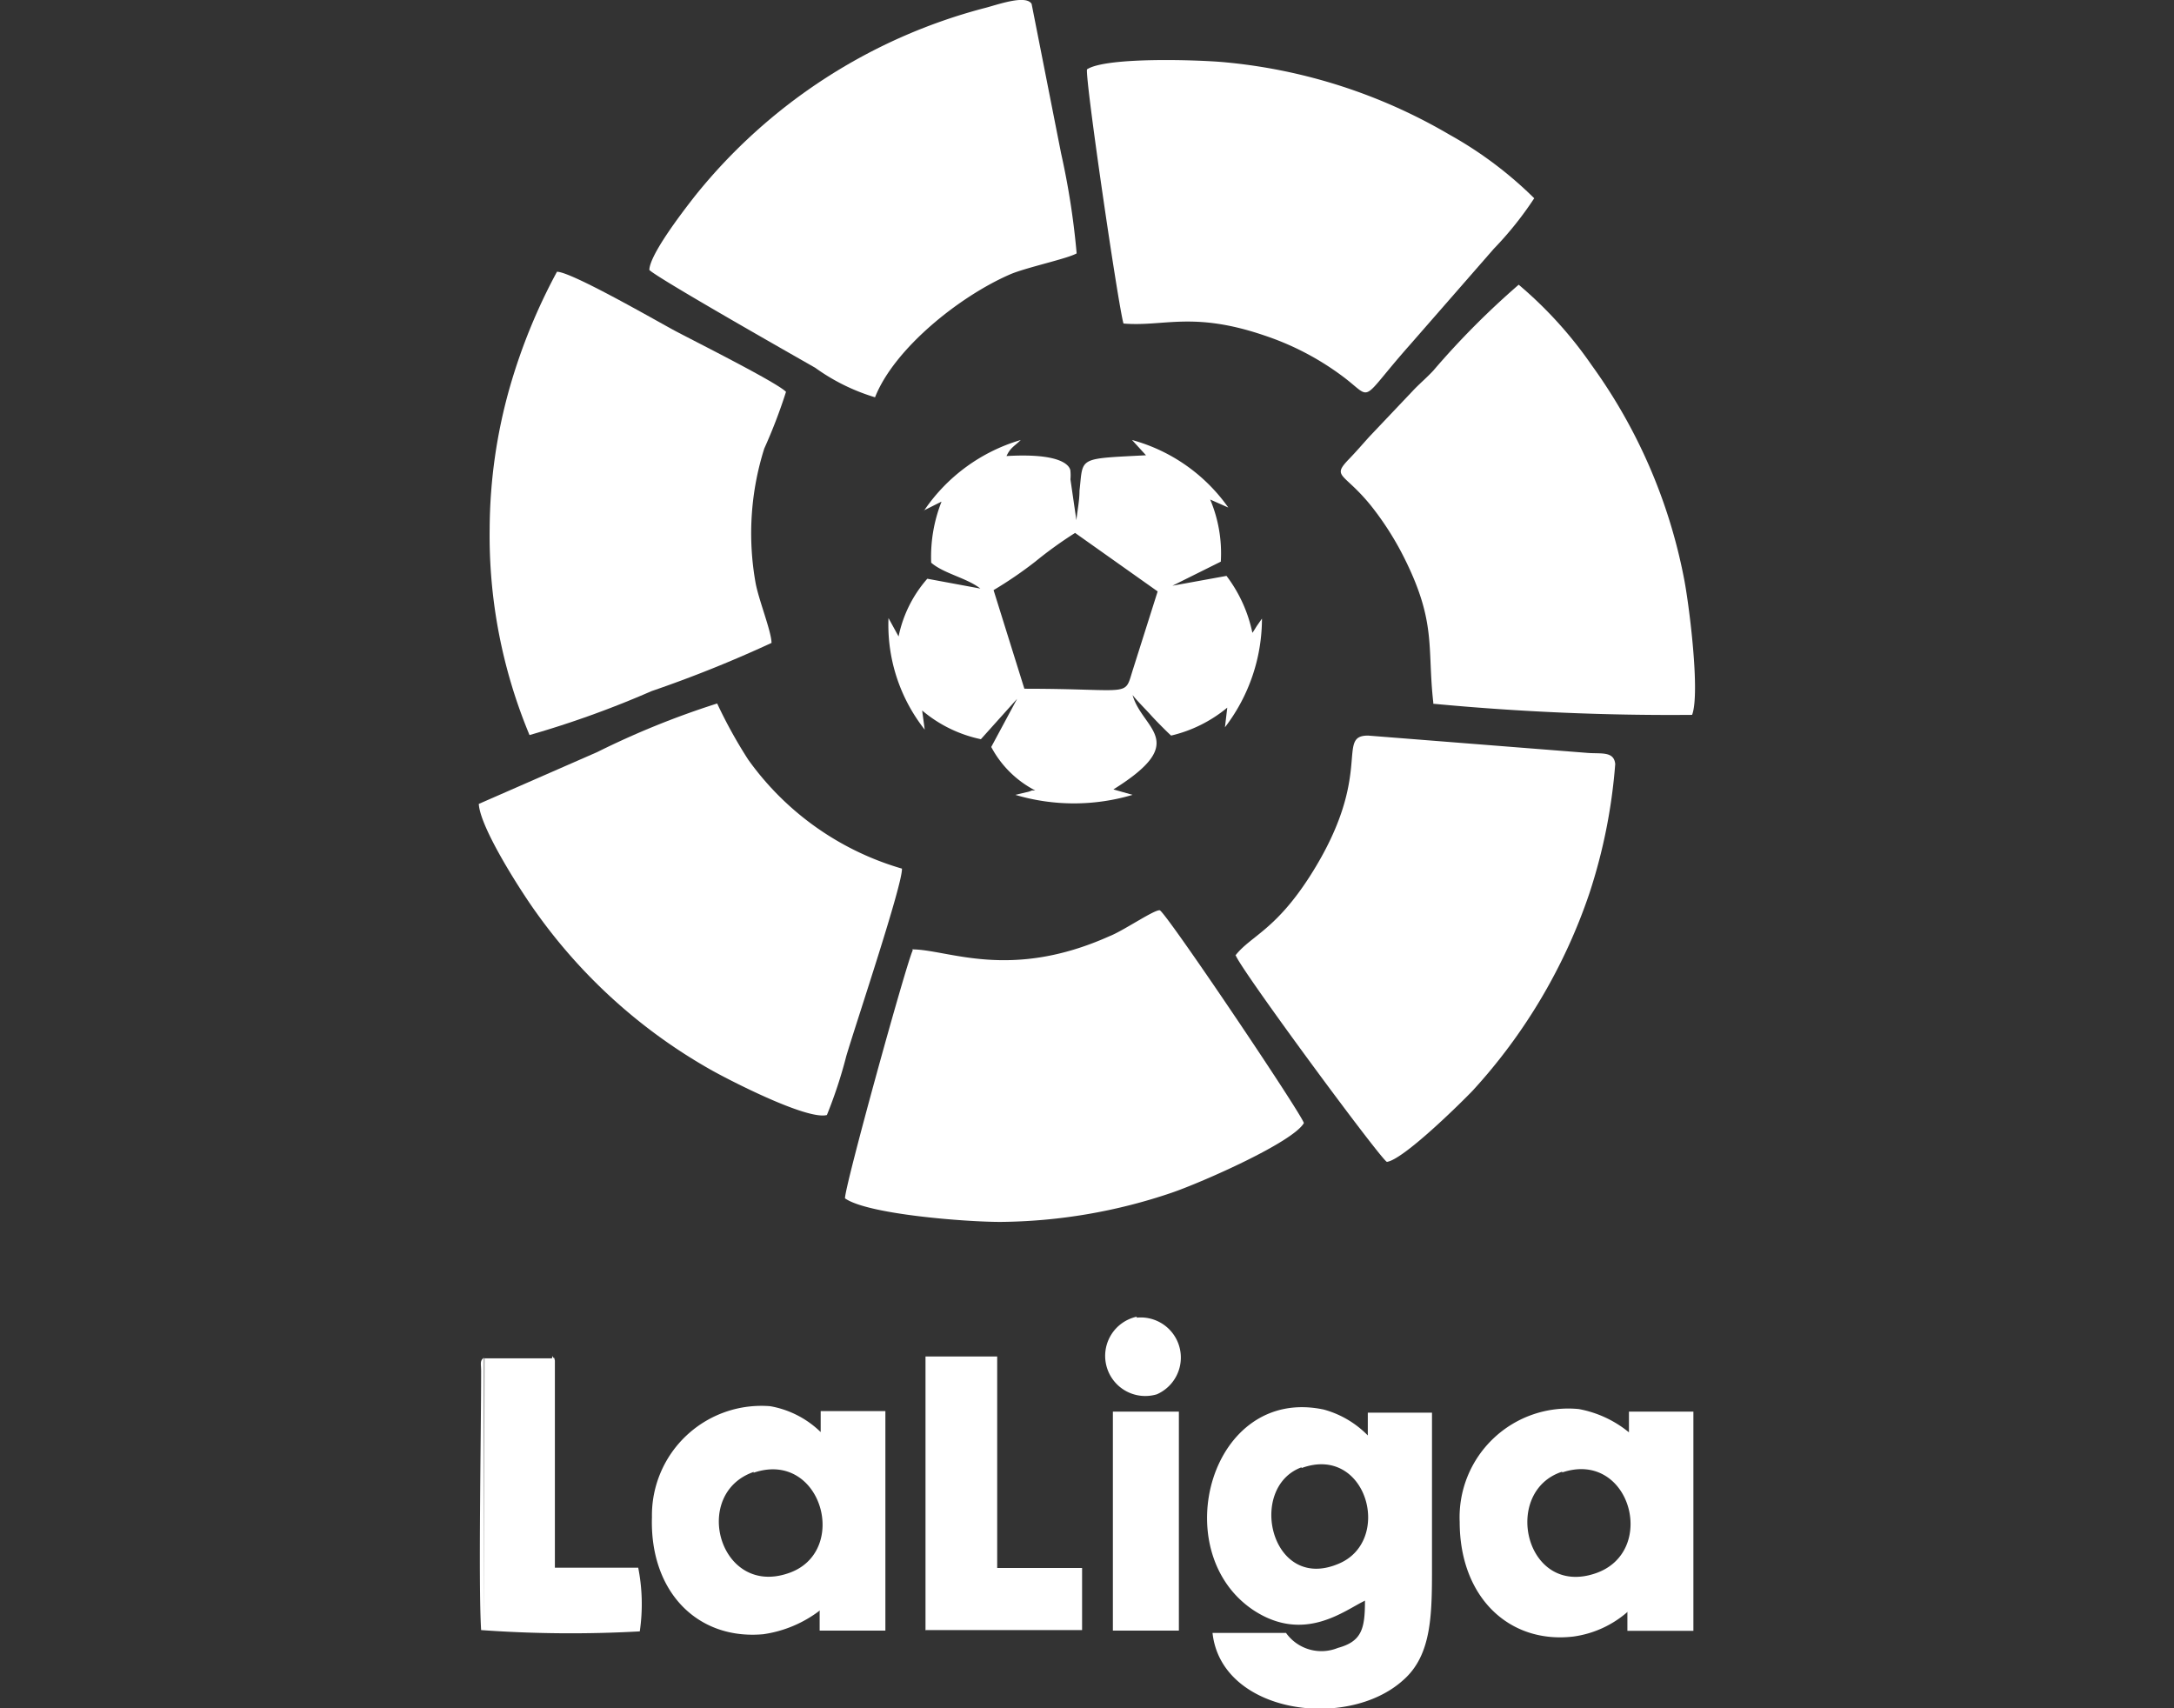 <svg id="Layer_1" data-name="Layer 1" xmlns="http://www.w3.org/2000/svg" viewBox="0 0 84 66"><rect x="0" y="0" width="84" height="66" fill="#333333" stroke="none"/><defs><style>.cls-1{fill:#fff;fill-rule:evenodd;}</style></defs><title>Icono-Liga-LaLiga</title><g id="Group_88" data-name="Group 88"><path id="Path_125" data-name="Path 125" class="cls-1" d="M18.92,20.4a20,20,0,0,0,1.54,8,38,38,0,0,0,4.72-1.7,48.23,48.23,0,0,0,4.63-1.86c0-.43-.48-1.62-.61-2.29a10.86,10.86,0,0,1,.33-5.22,20.41,20.41,0,0,0,.84-2.19c-.32-.35-3.62-2-4.31-2.37s-4-2.28-4.54-2.27a22.35,22.35,0,0,0-1.81,4.42,20.28,20.28,0,0,0-.79,5.48Z"/><path id="Path_126" data-name="Path 126" class="cls-1" d="M25.09,10.43c.3.31,5.57,3.3,6.41,3.78a7.77,7.77,0,0,0,2.31,1.14c.74-1.88,3.26-3.9,5.22-4.75.63-.27,2.2-.6,2.57-.81A29.62,29.62,0,0,0,41,5.93L39.86.15c-.23-.38-1.39.06-1.85.17A21.23,21.23,0,0,0,26.87,7.55c-.36.46-1.77,2.26-1.78,2.88Z"/><path id="Path_127" data-name="Path 127" class="cls-1" d="M18.5,31.06c.05.95,1.72,3.51,2.2,4.17a20.88,20.88,0,0,0,6.69,6.06c.64.37,3.78,2,4.56,1.79a17.88,17.88,0,0,0,.75-2.28c.39-1.31,2.18-6.64,2.15-7.24a11.1,11.1,0,0,1-5.94-4.21,18.37,18.37,0,0,1-1.2-2.17,32.52,32.52,0,0,0-4.64,1.88l-4.57,2Z"/><path id="Path_128" data-name="Path 128" class="cls-1" d="M55.38,27.19a97.3,97.3,0,0,0,10,.43c.32-.84-.12-4.32-.32-5.31a20.76,20.76,0,0,0-3.56-8.2A15.81,15.81,0,0,0,58.68,11a31.37,31.37,0,0,0-3.3,3.32c-.27.29-.54.51-.81.8l-1.65,1.74c-.29.32-.51.58-.81.89-.67.7-.17.5.88,1.81a11.52,11.52,0,0,1,1.27,2c1.25,2.5.88,3.45,1.12,5.58Z"/><path id="Path_129" data-name="Path 129" class="cls-1" d="M35.27,36.71c-.22.4-2.65,9.19-2.62,9.59.88.62,4.67.91,6,.91a21.07,21.07,0,0,0,6.63-1.13c1.19-.41,4.68-1.95,5.1-2.69-.11-.39-5.36-8.19-5.57-8.22s-1.42.8-1.94,1c-3.86,1.73-6.24.51-7.63.51Z"/><path id="Path_130" data-name="Path 130" class="cls-1" d="M42,2.68c-.07.43,1.21,9.15,1.41,9.82,1.56.13,2.68-.48,5.44.46a10.67,10.67,0,0,1,3,1.56c1.26.93.6,1.09,2.63-1.2l3.24-3.71a13.34,13.34,0,0,0,1.56-1.95A15.09,15.09,0,0,0,56,5.2a20.94,20.94,0,0,0-8.63-2.79c-1-.1-4.63-.22-5.37.27Z"/><path id="Path_131" data-name="Path 131" class="cls-1" d="M47.74,36.89c.07.4,5.68,8,5.85,8,.64-.09,2.84-2.26,3.31-2.75a21.43,21.43,0,0,0,4.51-7.62,21.16,21.16,0,0,0,1-5c-.05-.5-.53-.39-1.06-.43l-8.49-.67c-1.27,0,.26,1.48-2.22,5.39-1.36,2.14-2.32,2.35-2.91,3.11Z"/><path id="Path_132" data-name="Path 132" class="cls-1" d="M35.66,19.74l.72-.36a5.79,5.79,0,0,0-.4,2.36c.48.42,1.38.59,1.9,1l-2.05-.38a4.85,4.85,0,0,0-1.11,2.23l-.39-.71a6.53,6.53,0,0,0,1.4,4.31l-.1-.74a5.14,5.14,0,0,0,2.27,1.11L39.3,27l-1,1.86A4,4,0,0,0,40,30.54s-.06,0-.07,0,0,0-.06,0a.81.81,0,0,1-.22.07l-.42.1a7.94,7.94,0,0,0,4.53,0l-.74-.21c3-1.87,1.11-2.31.74-3.65.11.16.53.58.69.76s.6.63.8.81a5.29,5.29,0,0,0,2.17-1.08l-.09.76a6.9,6.9,0,0,0,1.43-4.26s0,0,0,.06l-.16.23c-.08.11-.14.23-.21.32a5.48,5.48,0,0,0-1-2.2l-2.09.38,1.87-.93a5.34,5.34,0,0,0-.41-2.4l.7.31A6.71,6.71,0,0,0,43.74,17l.54.59c-2.67.14-2.42.06-2.57,1.37,0,.39-.08.75-.12,1.14l-.23-1.58a1.67,1.67,0,0,0,0-.31s.07-.74-2.47-.59c.15-.33.31-.38.55-.62a6.83,6.83,0,0,0-3.73,2.72Zm2.73,3.06,1.19,3.81c4.25,0,3.84.36,4.2-.76l.95-3-3.19-2.26A15.8,15.8,0,0,0,40,21.7,15.53,15.53,0,0,1,38.39,22.8Z"/><path id="Path_133" data-name="Path 133" class="cls-1" d="M52.74,61.86c0,1.08-.13,1.56-1.05,1.81a1.68,1.68,0,0,1-2-.58l-2.84,0c.34,3.11,5.19,3.78,7.36,1.83,1.15-1,1.12-2.63,1.12-4.59V54.58H52.85v.88a3.77,3.77,0,0,0-1.7-1c-4.37-.93-6.11,5.44-2.75,7.73,2,1.34,3.58,0,4.35-.35Zm7.62-5c-2.34.76-1.44,4.82,1.25,3.94C64.09,60,63,56,60.36,56.89Zm-10.07-.17c-2.11.78-1.19,4.81,1.4,3.74C53.85,59.57,52.82,55.79,50.29,56.72Zm-21.17.18c-2.42.84-1.33,4.81,1.32,3.92C32.86,60,31.76,56,29.12,56.9Zm33.76,5.39,0,.75h2.55l0-8.47H62.94v.8A4.27,4.27,0,0,0,61,54.44a4.2,4.2,0,0,0-4.6,4.36c0,2.92,1.92,4.72,4.39,4.43a4,4,0,0,0,2.08-.94Zm-31.21,0V63l2.54,0,0-8.48H31.71v.81a3.71,3.71,0,0,0-1.95-1,4.23,4.23,0,0,0-4.57,4.28c-.09,2.88,1.75,4.76,4.3,4.53a4.69,4.69,0,0,0,2.19-.92Zm4.08.72h6.06l0-2.4H38.53l0-8.17H35.76V63ZM21.33,52.48H18.72L18.7,63h6V60.7H21.38l-.05-8.22ZM43,63l.34,0h2.21l0-8.46H43V63Zm.93-12.13a1.55,1.55,0,1,0,.77,3A1.55,1.55,0,0,0,43.91,50.91ZM21.33,52.48l.05,8.22H24.7V63h-6l0-10.54c-.17.11-.11.23-.11.52,0,2.6-.11,8.22,0,10a48.23,48.23,0,0,0,6.13.05,7.26,7.26,0,0,0-.06-2.46H21.44v-8c-.05-.22,0,0-.1-.18Z"/></g></svg>